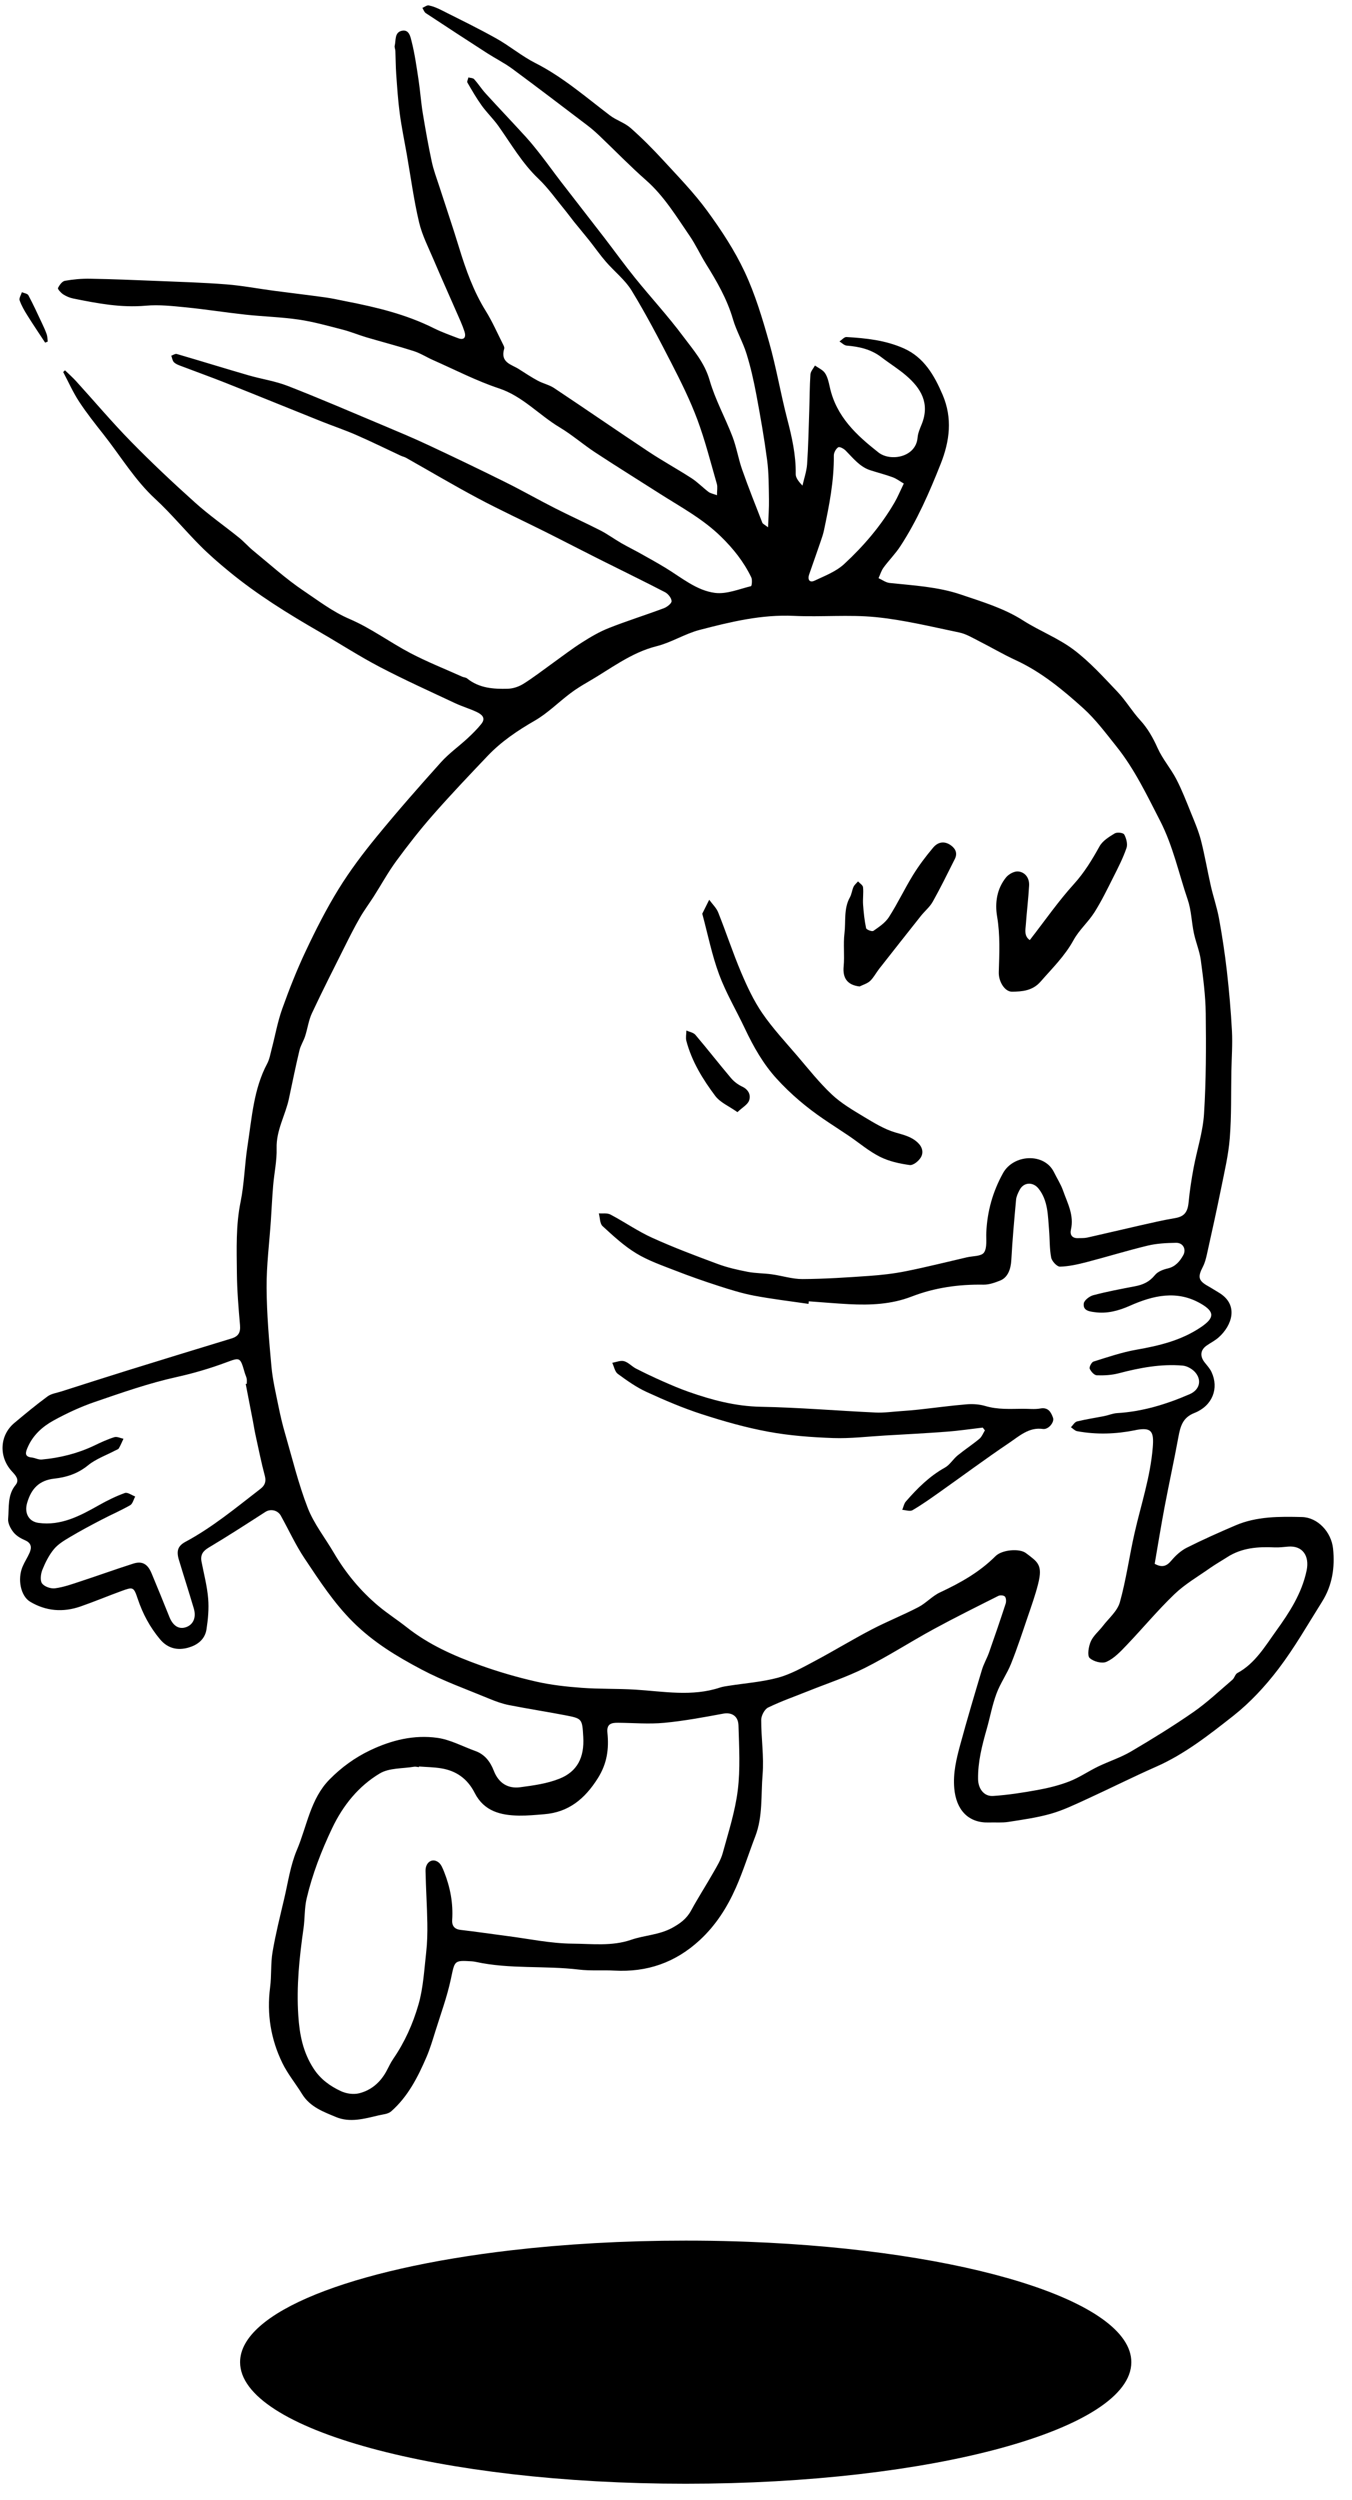 <svg width="66" height="122" viewBox="0 0 66 122" fill="none" xmlns="http://www.w3.org/2000/svg">
<path d="M33.474 109.337C33.891 109.337 34.306 109.34 34.717 109.346C35.128 109.353 35.536 109.362 35.941 109.375C36.042 109.378 36.144 109.381 36.245 109.385C36.346 109.388 36.447 109.392 36.547 109.396C41.827 109.599 46.497 110.32 49.847 111.363C53.198 112.407 55.228 113.773 55.228 115.269C55.228 118.545 45.489 121.201 33.474 121.201C21.46 121.201 11.72 118.545 11.72 115.269C11.72 112.819 17.166 110.716 24.938 109.811C27.558 109.506 30.444 109.337 33.474 109.337Z" fill="black"/>
<path d="M35 24.167C35 23.941 35.037 23.765 34.994 23.614C34.69 22.56 34.421 21.489 34.039 20.466C33.687 19.524 33.237 18.619 32.779 17.727C32.163 16.528 31.537 15.331 30.838 14.186C30.511 13.651 29.991 13.25 29.576 12.77C29.289 12.438 29.035 12.073 28.761 11.727C28.519 11.423 28.267 11.127 28.023 10.824C27.867 10.629 27.721 10.425 27.563 10.233C27.142 9.723 26.757 9.171 26.284 8.722C25.494 7.971 24.954 7.028 24.329 6.147C24.081 5.798 23.768 5.501 23.517 5.153C23.261 4.797 23.039 4.412 22.818 4.03C22.787 3.977 22.848 3.864 22.867 3.779C22.962 3.806 23.089 3.801 23.147 3.866C23.347 4.087 23.511 4.347 23.712 4.567C24.36 5.278 25.023 5.972 25.671 6.683C25.938 6.976 26.186 7.29 26.431 7.604C26.751 8.016 27.056 8.441 27.374 8.855C28.082 9.773 28.795 10.685 29.503 11.603C30.005 12.256 30.487 12.927 31.004 13.566C31.776 14.521 32.61 15.423 33.344 16.408C33.837 17.069 34.39 17.683 34.64 18.552C34.914 19.503 35.404 20.383 35.759 21.311C35.956 21.828 36.044 22.391 36.229 22.916C36.535 23.787 36.878 24.645 37.213 25.505C37.239 25.569 37.331 25.604 37.494 25.732C37.513 25.213 37.545 24.788 37.538 24.363C37.527 23.728 37.532 23.087 37.45 22.461C37.308 21.387 37.121 20.318 36.921 19.254C36.795 18.582 36.644 17.91 36.442 17.261C36.263 16.685 35.949 16.155 35.781 15.578C35.492 14.588 34.992 13.729 34.462 12.877C34.185 12.431 33.964 11.944 33.668 11.512C33.016 10.562 32.417 9.569 31.545 8.801C30.764 8.114 30.035 7.361 29.28 6.641C29.091 6.461 28.895 6.287 28.689 6.13C27.467 5.202 26.248 4.271 25.015 3.361C24.624 3.073 24.186 2.855 23.777 2.592C22.776 1.947 21.778 1.296 20.783 0.639C20.708 0.589 20.673 0.471 20.62 0.385C20.725 0.341 20.84 0.246 20.933 0.265C21.139 0.306 21.341 0.39 21.532 0.486C22.434 0.941 23.345 1.382 24.228 1.877C24.881 2.242 25.471 2.741 26.136 3.078C27.468 3.752 28.593 4.735 29.777 5.634C30.09 5.872 30.492 5.988 30.784 6.246C31.349 6.744 31.884 7.285 32.397 7.843C33.128 8.638 33.886 9.418 34.525 10.292C35.209 11.228 35.861 12.217 36.355 13.273C36.865 14.361 37.218 15.541 37.548 16.71C37.895 17.935 38.107 19.202 38.427 20.436C38.658 21.324 38.859 22.205 38.844 23.136C38.841 23.322 38.999 23.512 39.174 23.698C39.252 23.349 39.375 23.004 39.4 22.652C39.459 21.782 39.476 20.909 39.505 20.037C39.525 19.448 39.522 18.858 39.562 18.271C39.572 18.122 39.706 17.981 39.784 17.837C39.952 17.958 40.165 18.045 40.275 18.209C40.401 18.397 40.455 18.649 40.506 18.882C40.825 20.342 41.825 21.245 42.884 22.08C43.456 22.532 44.711 22.329 44.793 21.355C44.811 21.135 44.907 20.917 44.991 20.709C45.415 19.668 44.935 18.933 44.249 18.339C43.866 18.007 43.431 17.742 43.029 17.433C42.52 17.041 41.941 16.915 41.329 16.864C41.209 16.854 41.097 16.733 40.981 16.663C41.095 16.587 41.212 16.44 41.321 16.446C42.278 16.503 43.231 16.602 44.127 17.003C45.102 17.438 45.61 18.312 46.018 19.271C46.501 20.405 46.365 21.517 45.921 22.636C45.367 24.034 44.769 25.404 43.952 26.654C43.71 27.025 43.393 27.34 43.131 27.698C43.022 27.847 42.967 28.041 42.887 28.214C43.067 28.294 43.241 28.427 43.427 28.447C44.599 28.572 45.784 28.631 46.913 29.015C47.948 29.367 48.997 29.674 49.946 30.279C50.749 30.791 51.657 31.136 52.416 31.707C53.195 32.293 53.869 33.042 54.552 33.759C54.955 34.183 55.261 34.708 55.657 35.14C56.029 35.545 56.284 35.999 56.512 36.506C56.751 37.04 57.147 37.492 57.419 38.012C57.695 38.541 57.912 39.106 58.138 39.663C58.317 40.105 58.508 40.548 58.627 41.009C58.816 41.744 58.941 42.497 59.11 43.238C59.231 43.769 59.411 44.287 59.509 44.823C59.662 45.667 59.793 46.518 59.89 47.372C60.001 48.35 60.089 49.333 60.14 50.317C60.173 50.963 60.124 51.614 60.112 52.263C60.091 53.353 60.12 54.448 60.034 55.532C59.969 56.362 59.773 57.182 59.608 58.001C59.392 59.075 59.153 60.144 58.916 61.214C58.871 61.417 58.818 61.626 58.724 61.807C58.456 62.324 58.497 62.496 58.995 62.773C59.161 62.865 59.32 62.971 59.484 63.067C60.505 63.666 60.136 64.69 59.49 65.262C59.317 65.416 59.106 65.522 58.915 65.653C58.6 65.869 58.563 66.169 58.803 66.478C58.922 66.632 59.061 66.777 59.142 66.951C59.512 67.746 59.194 68.599 58.306 68.95C57.73 69.177 57.62 69.607 57.523 70.137C57.315 71.27 57.067 72.395 56.853 73.527C56.677 74.456 56.527 75.391 56.368 76.31C56.741 76.516 56.96 76.419 57.19 76.144C57.397 75.897 57.656 75.665 57.936 75.524C58.714 75.133 59.51 74.779 60.309 74.437C61.352 73.99 62.457 74.002 63.555 74.028C64.323 74.046 64.99 74.754 65.075 75.566C65.173 76.494 65.034 77.37 64.541 78.156C63.846 79.261 63.195 80.406 62.41 81.437C61.767 82.283 61.025 83.083 60.204 83.73C59.021 84.66 57.827 85.6 56.442 86.21C55.289 86.719 54.161 87.287 53.015 87.811C52.453 88.068 51.888 88.34 51.3 88.507C50.622 88.699 49.919 88.798 49.223 88.905C48.911 88.954 48.588 88.922 48.27 88.933C47.274 88.964 46.676 88.323 46.584 87.267C46.518 86.509 46.692 85.813 46.882 85.115C47.213 83.898 47.572 82.69 47.934 81.484C48.021 81.193 48.179 80.927 48.281 80.64C48.56 79.849 48.832 79.053 49.093 78.254C49.127 78.151 49.118 77.976 49.056 77.908C48.997 77.845 48.822 77.833 48.734 77.877C47.672 78.411 46.607 78.939 45.562 79.508C44.441 80.119 43.362 80.818 42.224 81.39C41.336 81.836 40.386 82.147 39.463 82.517C38.805 82.781 38.133 83.015 37.495 83.325C37.326 83.406 37.161 83.716 37.16 83.922C37.156 84.813 37.3 85.713 37.227 86.594C37.143 87.6 37.244 88.639 36.87 89.611C36.549 90.444 36.283 91.303 35.923 92.116C35.498 93.078 34.943 93.948 34.169 94.665C32.964 95.781 31.576 96.246 29.994 96.161C29.418 96.13 28.834 96.181 28.263 96.112C26.591 95.909 24.893 96.099 23.233 95.737C23.167 95.723 23.1 95.712 23.033 95.708C22.152 95.654 22.204 95.667 22.006 96.591C21.82 97.455 21.512 98.289 21.249 99.134C21.119 99.549 20.995 99.97 20.825 100.367C20.399 101.362 19.906 102.32 19.094 103.031C18.944 103.163 18.694 103.176 18.486 103.225C17.794 103.388 17.081 103.594 16.399 103.305C15.79 103.048 15.135 102.821 14.742 102.178C14.431 101.671 14.046 101.207 13.786 100.674C13.222 99.517 13.017 98.28 13.186 96.975C13.26 96.406 13.21 95.816 13.305 95.253C13.453 94.382 13.669 93.523 13.871 92.664C14.06 91.861 14.177 91.02 14.493 90.275C14.986 89.114 15.153 87.781 16.085 86.835C16.674 86.237 17.324 85.768 18.067 85.412C19.118 84.91 20.216 84.645 21.349 84.803C21.984 84.891 22.588 85.224 23.207 85.446C23.66 85.609 23.931 85.959 24.106 86.41C24.343 87.019 24.8 87.291 25.39 87.214C26.035 87.129 26.7 87.038 27.304 86.799C28.188 86.449 28.53 85.752 28.473 84.763C28.422 83.873 28.424 83.861 27.593 83.701C26.677 83.525 25.755 83.384 24.84 83.203C24.514 83.138 24.193 83.022 23.883 82.893C22.777 82.434 21.643 82.031 20.584 81.471C19.386 80.837 18.229 80.146 17.22 79.138C16.287 78.206 15.589 77.126 14.868 76.048C14.429 75.392 14.096 74.658 13.709 73.963C13.555 73.685 13.202 73.619 12.957 73.777C12.043 74.365 11.131 74.957 10.199 75.512C9.906 75.686 9.771 75.87 9.84 76.219C9.957 76.814 10.112 77.407 10.162 78.009C10.204 78.505 10.155 79.02 10.079 79.514C10.002 80.011 9.623 80.279 9.198 80.4C8.677 80.548 8.194 80.451 7.808 79.989C7.32 79.404 6.966 78.749 6.721 78.012C6.527 77.431 6.493 77.433 5.931 77.638C5.261 77.883 4.601 78.159 3.928 78.393C3.083 78.686 2.252 78.626 1.472 78.161C1.011 77.886 0.842 77.064 1.102 76.448C1.2 76.215 1.343 76.003 1.444 75.771C1.561 75.502 1.525 75.293 1.223 75.162C1.017 75.073 0.799 74.948 0.659 74.773C0.518 74.597 0.378 74.332 0.397 74.121C0.446 73.558 0.357 72.956 0.762 72.462C0.973 72.204 0.747 71.981 0.581 71.799C-0.069 71.094 -0.024 70.042 0.702 69.436C1.233 68.992 1.766 68.549 2.322 68.141C2.509 68.004 2.768 67.972 2.996 67.899C4.081 67.553 5.166 67.203 6.254 66.865C7.935 66.343 9.617 65.827 11.301 65.315C11.621 65.218 11.749 65.04 11.717 64.67C11.642 63.816 11.572 62.959 11.564 62.102C11.553 60.949 11.51 59.796 11.745 58.645C11.928 57.749 11.942 56.817 12.084 55.91C12.296 54.547 12.379 53.147 13.044 51.9C13.16 51.683 13.201 51.418 13.266 51.172C13.436 50.524 13.553 49.855 13.777 49.229C14.12 48.269 14.496 47.316 14.93 46.399C15.417 45.367 15.936 44.344 16.532 43.379C17.086 42.483 17.724 41.636 18.389 40.825C19.404 39.586 20.46 38.383 21.529 37.194C21.914 36.766 22.39 36.429 22.814 36.038C23.054 35.816 23.291 35.583 23.497 35.326C23.74 35.022 23.498 34.852 23.276 34.746C22.935 34.582 22.568 34.479 22.226 34.318C20.995 33.74 19.754 33.181 18.546 32.55C17.542 32.025 16.584 31.403 15.6 30.836C14.067 29.952 12.562 29.022 11.181 27.887C10.694 27.488 10.215 27.073 9.769 26.625C9.025 25.878 8.347 25.055 7.575 24.342C6.585 23.429 5.893 22.266 5.067 21.217C4.651 20.689 4.231 20.161 3.861 19.597C3.564 19.144 3.341 18.638 3.085 18.155C3.114 18.127 3.143 18.098 3.172 18.07C3.358 18.25 3.552 18.421 3.726 18.613C4.614 19.59 5.468 20.603 6.389 21.543C7.4 22.576 8.453 23.565 9.525 24.527C10.205 25.139 10.956 25.662 11.667 26.235C11.911 26.432 12.121 26.675 12.363 26.873C13.176 27.538 13.961 28.253 14.826 28.833C15.55 29.319 16.242 29.854 17.065 30.206C18.101 30.649 19.036 31.347 20.044 31.875C20.865 32.304 21.727 32.646 22.572 33.025C22.645 33.058 22.739 33.056 22.799 33.104C23.392 33.585 24.09 33.628 24.789 33.609C25.047 33.603 25.328 33.508 25.551 33.369C26.042 33.062 26.504 32.702 26.977 32.363C27.453 32.023 27.918 31.662 28.41 31.35C28.831 31.082 29.269 30.825 29.729 30.644C30.612 30.296 31.518 30.013 32.407 29.68C32.561 29.622 32.787 29.449 32.784 29.335C32.781 29.183 32.613 28.975 32.466 28.899C31.392 28.342 30.303 27.815 29.221 27.272C28.352 26.836 27.488 26.386 26.618 25.951C25.521 25.402 24.408 24.889 23.325 24.312C22.145 23.683 20.991 22.998 19.825 22.341C19.743 22.294 19.647 22.276 19.561 22.236C18.838 21.899 18.122 21.545 17.392 21.227C16.837 20.984 16.263 20.792 15.702 20.568C14.14 19.943 12.583 19.307 11.02 18.686C10.286 18.395 9.542 18.13 8.804 17.848C8.691 17.805 8.566 17.756 8.485 17.67C8.416 17.595 8.401 17.463 8.362 17.357C8.452 17.327 8.554 17.252 8.63 17.274C9.796 17.613 10.957 17.974 12.123 18.312C12.763 18.498 13.431 18.593 14.05 18.834C15.61 19.442 17.15 20.106 18.696 20.755C19.441 21.068 20.187 21.38 20.92 21.724C22.173 22.31 23.421 22.909 24.661 23.524C25.478 23.93 26.274 24.383 27.088 24.797C27.823 25.171 28.574 25.509 29.308 25.884C29.657 26.063 29.978 26.299 30.319 26.497C30.63 26.676 30.952 26.834 31.265 27.009C31.675 27.238 32.086 27.466 32.488 27.71C33.269 28.184 34.007 28.821 34.911 28.933C35.477 29.002 36.082 28.744 36.663 28.603C36.7 28.594 36.732 28.292 36.675 28.175C36.309 27.414 35.796 26.773 35.202 26.192C34.298 25.306 33.206 24.729 32.167 24.064C31.128 23.399 30.079 22.75 29.048 22.072C28.46 21.685 27.92 21.213 27.318 20.853C26.316 20.253 25.514 19.336 24.363 18.954C23.263 18.589 22.216 18.046 21.149 17.575C20.828 17.434 20.526 17.238 20.197 17.132C19.429 16.886 18.649 16.686 17.876 16.457C17.493 16.343 17.12 16.186 16.734 16.087C16.023 15.904 15.312 15.703 14.589 15.596C13.732 15.47 12.862 15.449 12.001 15.356C11.024 15.25 10.051 15.096 9.074 14.998C8.424 14.934 7.764 14.859 7.118 14.917C5.91 15.026 4.743 14.804 3.573 14.566C3.404 14.532 3.233 14.46 3.086 14.365C2.976 14.293 2.808 14.108 2.831 14.057C2.898 13.912 3.035 13.727 3.168 13.703C3.575 13.63 3.994 13.593 4.408 13.601C5.491 13.62 6.574 13.664 7.657 13.709C8.789 13.755 9.923 13.789 11.052 13.877C11.817 13.937 12.576 14.083 13.338 14.184C14.191 14.297 15.045 14.397 15.898 14.515C16.242 14.563 16.583 14.644 16.925 14.71C18.384 14.994 19.825 15.34 21.177 16.016C21.561 16.207 21.967 16.352 22.367 16.504C22.661 16.616 22.761 16.45 22.676 16.183C22.569 15.85 22.417 15.532 22.278 15.211C21.915 14.378 21.54 13.55 21.185 12.713C20.925 12.098 20.61 11.492 20.457 10.846C20.2 9.755 20.051 8.634 19.857 7.526C19.741 6.863 19.603 6.204 19.514 5.537C19.429 4.901 19.388 4.258 19.342 3.617C19.315 3.24 19.317 2.861 19.301 2.483C19.297 2.398 19.249 2.307 19.268 2.232C19.335 1.963 19.252 1.582 19.616 1.502C19.976 1.423 20.039 1.806 20.093 2.018C20.247 2.629 20.336 3.259 20.43 3.884C20.512 4.423 20.549 4.97 20.636 5.507C20.767 6.305 20.909 7.101 21.077 7.89C21.164 8.299 21.315 8.693 21.444 9.092C21.766 10.092 22.107 11.085 22.413 12.091C22.743 13.169 23.118 14.218 23.713 15.175C24.035 15.692 24.281 16.261 24.559 16.809C24.59 16.87 24.631 16.953 24.615 17.008C24.408 17.697 24.963 17.778 25.325 18.009C25.631 18.205 25.936 18.406 26.255 18.578C26.512 18.717 26.811 18.777 27.052 18.938C28.591 19.961 30.113 21.013 31.653 22.035C32.343 22.493 33.07 22.89 33.765 23.34C34.057 23.53 34.307 23.792 34.587 24.004C34.68 24.075 34.809 24.094 35 24.167ZM39.483 63.501C39.479 63.543 39.474 63.585 39.469 63.627C38.582 63.496 37.69 63.392 36.809 63.225C36.222 63.114 35.644 62.932 35.072 62.748C34.36 62.518 33.652 62.27 32.954 61.997C32.309 61.746 31.644 61.517 31.054 61.157C30.461 60.797 29.933 60.307 29.413 59.83C29.282 59.709 29.289 59.42 29.233 59.209C29.424 59.225 29.642 59.183 29.801 59.267C30.489 59.63 31.137 60.084 31.842 60.403C32.885 60.876 33.957 61.279 35.029 61.677C35.502 61.853 36.001 61.966 36.495 62.062C36.883 62.138 37.285 62.129 37.677 62.184C38.179 62.253 38.678 62.419 39.178 62.416C40.258 62.41 41.34 62.338 42.419 62.262C43.022 62.22 43.627 62.152 44.221 62.033C45.219 61.833 46.209 61.584 47.202 61.354C47.491 61.287 47.904 61.311 48.036 61.12C48.197 60.889 48.133 60.474 48.148 60.138C48.194 59.103 48.465 58.148 48.963 57.248C49.476 56.319 50.983 56.243 51.452 57.201C51.599 57.501 51.784 57.785 51.895 58.099C52.111 58.712 52.443 59.302 52.278 60.01C52.221 60.252 52.34 60.426 52.607 60.419C52.766 60.415 52.929 60.424 53.083 60.39C53.929 60.201 54.772 59.998 55.617 59.807C56.194 59.677 56.771 59.54 57.353 59.443C57.801 59.368 57.975 59.168 58.023 58.673C58.077 58.111 58.163 57.551 58.266 56.996C58.431 56.111 58.722 55.239 58.777 54.349C58.879 52.721 58.88 51.084 58.86 49.452C58.85 48.582 58.734 47.71 58.618 46.847C58.558 46.404 58.375 45.98 58.282 45.54C58.168 45 58.158 44.426 57.983 43.912C57.544 42.623 57.263 41.279 56.632 40.053C55.988 38.801 55.384 37.531 54.509 36.436C53.993 35.79 53.49 35.113 52.887 34.566C51.874 33.651 50.819 32.782 49.576 32.211C48.97 31.932 48.391 31.588 47.794 31.287C47.481 31.129 47.168 30.936 46.835 30.866C45.478 30.584 44.123 30.25 42.751 30.114C41.43 29.983 40.088 30.117 38.758 30.053C37.177 29.978 35.663 30.346 34.155 30.738C33.436 30.925 32.773 31.354 32.054 31.533C30.794 31.848 29.786 32.654 28.688 33.285C28.394 33.454 28.104 33.634 27.832 33.84C27.254 34.277 26.727 34.808 26.109 35.164C25.269 35.649 24.475 36.18 23.799 36.892C22.896 37.841 21.993 38.791 21.127 39.777C20.5 40.491 19.911 41.245 19.346 42.015C18.946 42.56 18.617 43.162 18.252 43.735C18.027 44.088 17.775 44.423 17.567 44.786C17.304 45.242 17.066 45.715 16.83 46.187C16.289 47.268 15.741 48.346 15.228 49.441C15.065 49.79 15.014 50.197 14.893 50.57C14.817 50.804 14.674 51.018 14.618 51.255C14.434 52.032 14.272 52.815 14.108 53.597C13.937 54.416 13.479 55.145 13.504 56.035C13.521 56.636 13.386 57.24 13.335 57.845C13.286 58.42 13.26 58.998 13.222 59.575C13.148 60.665 13.006 61.755 13.014 62.845C13.022 64.126 13.134 65.409 13.251 66.686C13.31 67.342 13.467 67.99 13.597 68.637C13.686 69.077 13.789 69.515 13.914 69.944C14.267 71.16 14.565 72.402 15.02 73.575C15.323 74.356 15.862 75.033 16.289 75.761C16.879 76.767 17.608 77.646 18.486 78.379C18.925 78.745 19.407 79.052 19.855 79.407C20.94 80.264 22.174 80.807 23.439 81.261C24.33 81.581 25.243 81.846 26.163 82.056C26.895 82.223 27.649 82.307 28.397 82.362C29.267 82.427 30.143 82.396 31.014 82.45C32.396 82.537 33.778 82.803 35.148 82.349C35.288 82.303 35.437 82.284 35.583 82.261C36.383 82.135 37.199 82.078 37.978 81.868C38.589 81.703 39.169 81.377 39.739 81.074C40.681 80.575 41.593 80.016 42.537 79.523C43.289 79.129 44.079 78.817 44.832 78.425C45.206 78.231 45.51 77.882 45.888 77.706C46.872 77.246 47.808 76.726 48.598 75.936C48.916 75.619 49.768 75.55 50.079 75.785C50.66 76.224 50.913 76.356 50.679 77.287C50.543 77.828 50.355 78.355 50.175 78.882C49.913 79.652 49.66 80.427 49.359 81.18C49.157 81.685 48.833 82.136 48.645 82.645C48.437 83.205 48.33 83.806 48.165 84.385C47.939 85.179 47.734 85.975 47.746 86.816C47.753 87.285 48.032 87.668 48.479 87.639C49.208 87.591 49.936 87.478 50.657 87.346C51.182 87.25 51.71 87.121 52.209 86.926C52.692 86.738 53.133 86.432 53.604 86.204C54.133 85.948 54.701 85.769 55.207 85.472C56.241 84.864 57.266 84.233 58.255 83.547C58.927 83.08 59.533 82.506 60.161 81.97C60.261 81.885 60.297 81.698 60.403 81.641C61.265 81.183 61.774 80.309 62.309 79.567C62.928 78.707 63.551 77.763 63.785 76.634C63.934 75.915 63.579 75.413 62.883 75.471C62.668 75.488 62.452 75.519 62.239 75.51C61.425 75.471 60.63 75.521 59.909 75.985C59.629 76.165 59.338 76.329 59.065 76.521C58.479 76.934 57.849 77.298 57.332 77.793C56.511 78.58 55.777 79.467 54.988 80.291C54.696 80.597 54.384 80.928 54.018 81.092C53.794 81.192 53.377 81.083 53.189 80.903C53.069 80.787 53.142 80.336 53.25 80.096C53.377 79.812 53.642 79.6 53.836 79.347C54.127 78.967 54.546 78.621 54.668 78.186C54.977 77.08 55.131 75.927 55.387 74.802C55.702 73.42 56.155 72.077 56.273 70.641C56.338 69.854 56.219 69.647 55.486 69.775C55.46 69.78 55.434 69.787 55.407 69.793C54.466 69.981 53.523 70.013 52.578 69.838C52.471 69.818 52.379 69.712 52.279 69.646C52.377 69.549 52.461 69.392 52.574 69.364C53.014 69.255 53.464 69.19 53.909 69.101C54.117 69.06 54.32 68.97 54.528 68.957C55.766 68.885 56.938 68.526 58.074 68.034C58.544 67.83 58.674 67.385 58.378 67.004C58.233 66.817 57.961 66.657 57.734 66.638C56.675 66.547 55.64 66.744 54.612 67.013C54.267 67.103 53.898 67.125 53.541 67.112C53.416 67.107 53.255 66.927 53.194 66.786C53.162 66.713 53.288 66.471 53.38 66.442C54.071 66.226 54.763 65.989 55.471 65.864C56.587 65.667 57.668 65.414 58.638 64.754C59.288 64.311 59.306 64.013 58.626 63.618C57.456 62.938 56.291 63.215 55.158 63.718C54.597 63.966 54.043 64.114 53.443 64.032C53.191 63.998 52.863 63.964 52.905 63.611C52.923 63.452 53.187 63.251 53.371 63.203C54.043 63.026 54.726 62.897 55.408 62.767C55.792 62.695 56.111 62.554 56.378 62.223C56.518 62.049 56.782 61.949 57.007 61.897C57.376 61.812 57.593 61.555 57.762 61.252C57.925 60.957 57.747 60.639 57.41 60.646C56.949 60.654 56.478 60.676 56.03 60.783C55.027 61.024 54.038 61.331 53.038 61.59C52.613 61.7 52.177 61.799 51.743 61.81C51.598 61.813 51.35 61.546 51.315 61.367C51.23 60.928 51.249 60.468 51.211 60.017C51.151 59.319 51.167 58.6 50.705 58.009C50.434 57.662 49.975 57.677 49.773 58.068C49.696 58.216 49.616 58.38 49.601 58.542C49.512 59.52 49.423 60.498 49.37 61.478C49.346 61.942 49.191 62.343 48.827 62.487C48.567 62.591 48.284 62.693 48.012 62.689C46.809 62.669 45.639 62.83 44.505 63.268C43.515 63.651 42.485 63.695 41.447 63.641C40.792 63.606 40.138 63.548 39.483 63.501ZM20.453 86.201C20.452 86.212 20.451 86.222 20.45 86.233C20.37 86.225 20.287 86.2 20.21 86.213C19.646 86.309 19.002 86.263 18.535 86.543C17.513 87.156 16.753 88.08 16.212 89.216C15.688 90.32 15.25 91.45 14.969 92.643C14.858 93.115 14.886 93.622 14.816 94.108C14.614 95.516 14.467 96.918 14.562 98.355C14.623 99.299 14.794 100.148 15.307 100.94C15.652 101.472 16.12 101.799 16.641 102.043C16.904 102.166 17.253 102.216 17.529 102.148C18.101 102.008 18.553 101.634 18.855 101.085C18.97 100.876 19.067 100.654 19.201 100.461C19.758 99.652 20.161 98.749 20.43 97.811C20.664 97.001 20.707 96.127 20.804 95.277C20.857 94.804 20.869 94.323 20.861 93.846C20.846 92.997 20.79 92.149 20.773 91.299C20.764 90.866 21.114 90.643 21.415 90.885C21.541 90.986 21.614 91.177 21.68 91.341C21.979 92.095 22.128 92.876 22.073 93.7C22.055 93.968 22.185 94.14 22.476 94.174C23.232 94.26 23.985 94.374 24.74 94.471C25.809 94.608 26.878 94.838 27.948 94.846C28.895 94.852 29.861 94.983 30.809 94.658C31.463 94.433 32.177 94.422 32.809 94.078C33.185 93.873 33.512 93.641 33.733 93.237C34.078 92.603 34.469 91.998 34.826 91.371C34.998 91.069 35.189 90.761 35.28 90.428C35.558 89.414 35.887 88.399 36.015 87.36C36.144 86.321 36.081 85.252 36.05 84.198C36.035 83.718 35.702 83.55 35.303 83.623C34.347 83.799 33.388 83.98 32.422 84.07C31.68 84.14 30.927 84.074 30.178 84.067C29.865 84.064 29.606 84.105 29.652 84.552C29.732 85.34 29.638 86.048 29.191 86.763C28.544 87.796 27.743 88.436 26.571 88.53C26.16 88.564 25.747 88.604 25.335 88.598C24.458 88.585 23.634 88.396 23.175 87.494C22.814 86.784 22.26 86.408 21.534 86.29C21.178 86.232 20.813 86.229 20.453 86.201ZM11.995 67.534C12.012 67.531 12.029 67.528 12.046 67.526C12.046 67.443 12.058 67.357 12.043 67.277C12.024 67.181 11.977 67.091 11.95 66.997C11.725 66.221 11.727 66.228 11.052 66.479C10.257 66.775 9.453 67.012 8.62 67.197C7.268 67.495 5.946 67.96 4.629 68.411C3.935 68.649 3.257 68.964 2.61 69.32C2.077 69.613 1.607 70.029 1.347 70.636C1.255 70.852 1.172 71.084 1.536 71.121C1.705 71.139 1.874 71.236 2.037 71.222C2.93 71.141 3.793 70.927 4.613 70.535C4.929 70.383 5.249 70.234 5.581 70.131C5.711 70.09 5.877 70.178 6.027 70.208C5.954 70.364 5.888 70.526 5.802 70.675C5.771 70.727 5.689 70.747 5.63 70.779C5.181 71.016 4.684 71.189 4.294 71.507C3.796 71.914 3.236 72.09 2.655 72.153C1.915 72.234 1.523 72.641 1.321 73.351C1.183 73.838 1.403 74.249 1.879 74.314C2.973 74.465 3.899 73.976 4.822 73.454C5.231 73.223 5.656 73.013 6.094 72.855C6.229 72.807 6.43 72.963 6.6 73.026C6.521 73.171 6.476 73.382 6.357 73.45C5.901 73.711 5.417 73.918 4.951 74.162C4.438 74.429 3.927 74.701 3.429 74.997C3.145 75.166 2.843 75.343 2.633 75.595C2.392 75.886 2.211 76.248 2.066 76.608C1.987 76.805 1.95 77.136 2.054 77.27C2.178 77.431 2.483 77.534 2.69 77.506C3.112 77.449 3.526 77.3 3.936 77.165C4.794 76.883 5.645 76.576 6.505 76.301C6.942 76.162 7.209 76.317 7.4 76.776C7.694 77.482 7.984 78.19 8.268 78.901C8.445 79.345 8.742 79.53 9.098 79.397C9.439 79.269 9.589 78.924 9.46 78.488C9.226 77.695 8.971 76.909 8.733 76.117C8.597 75.665 8.695 75.43 9.056 75.236C10.373 74.529 11.53 73.567 12.716 72.651C12.906 72.504 13.009 72.321 12.93 72.026C12.753 71.362 12.618 70.686 12.471 70.013C12.422 69.792 12.389 69.568 12.346 69.346C12.229 68.742 12.112 68.138 11.995 67.534ZM44.12 23.596C43.935 23.488 43.765 23.358 43.576 23.288C43.217 23.156 42.844 23.064 42.48 22.945C41.973 22.78 41.649 22.36 41.285 21.99C41.191 21.895 40.99 21.784 40.919 21.827C40.808 21.895 40.703 22.089 40.705 22.228C40.718 23.468 40.479 24.668 40.226 25.866C40.186 26.057 40.123 26.243 40.059 26.427C39.877 26.961 39.687 27.491 39.503 28.024C39.408 28.3 39.53 28.447 39.768 28.334C40.267 28.098 40.813 27.892 41.213 27.521C42.158 26.647 43.005 25.661 43.668 24.521C43.821 24.258 43.938 23.972 44.12 23.596Z" fill="black"/>
<path d="M2.203 16.72C1.913 16.277 1.616 15.839 1.335 15.39C1.19 15.157 1.048 14.915 0.958 14.656C0.921 14.552 1.027 14.392 1.069 14.258C1.177 14.307 1.34 14.324 1.386 14.41C1.626 14.859 1.838 15.325 2.056 15.787C2.139 15.962 2.221 16.14 2.283 16.323C2.319 16.431 2.315 16.554 2.329 16.67C2.287 16.687 2.245 16.703 2.203 16.72Z" fill="black"/>
<path d="M47.975 69.663C47.394 69.731 46.814 69.818 46.231 69.862C45.222 69.939 44.211 69.991 43.2 70.05C42.358 70.099 41.514 70.203 40.674 70.174C39.618 70.136 38.555 70.058 37.516 69.867C36.416 69.665 35.327 69.355 34.258 69.009C33.341 68.712 32.445 68.329 31.564 67.925C31.067 67.697 30.605 67.369 30.157 67.041C30.017 66.938 29.975 66.685 29.888 66.501C30.082 66.469 30.291 66.374 30.465 66.422C30.675 66.481 30.846 66.681 31.05 66.785C31.475 67.003 31.908 67.208 32.344 67.401C32.762 67.585 33.183 67.766 33.612 67.917C34.755 68.319 35.905 68.624 37.133 68.647C39 68.682 40.866 68.842 42.733 68.928C43.158 68.948 43.587 68.886 44.014 68.857C44.292 68.838 44.57 68.815 44.847 68.785C45.63 68.699 46.411 68.591 47.195 68.527C47.496 68.503 47.817 68.526 48.107 68.612C48.708 68.79 49.312 68.751 49.919 68.745C50.209 68.742 50.506 68.783 50.787 68.731C51.165 68.661 51.308 68.906 51.406 69.186C51.482 69.402 51.177 69.77 50.913 69.731C50.233 69.632 49.762 70.074 49.268 70.407C48.124 71.177 47.014 72.003 45.885 72.801C45.447 73.111 45.008 73.424 44.546 73.694C44.421 73.767 44.215 73.687 44.045 73.678C44.101 73.542 44.129 73.378 44.218 73.274C44.779 72.627 45.379 72.031 46.129 71.615C46.367 71.483 46.526 71.203 46.746 71.023C47.092 70.74 47.467 70.496 47.811 70.21C47.929 70.112 47.992 69.939 48.079 69.8C48.045 69.754 48.01 69.709 47.975 69.663Z" fill="black"/>
<path d="M50.27 45.875C51.003 44.932 51.659 43.985 52.421 43.144C52.932 42.581 53.309 41.959 53.675 41.3C53.827 41.027 54.142 40.835 54.416 40.669C54.532 40.599 54.832 40.633 54.881 40.722C54.983 40.907 55.057 41.193 54.992 41.38C54.825 41.866 54.589 42.328 54.358 42.786C54.063 43.372 53.776 43.966 53.428 44.516C53.125 44.995 52.679 45.379 52.408 45.873C51.978 46.657 51.363 47.253 50.796 47.903C50.409 48.345 49.905 48.389 49.398 48.392C49.051 48.394 48.743 47.902 48.757 47.44C48.785 46.532 48.83 45.631 48.675 44.722C48.56 44.049 48.669 43.363 49.11 42.818C49.243 42.653 49.515 42.505 49.707 42.525C50.04 42.559 50.257 42.839 50.237 43.214C50.202 43.849 50.124 44.481 50.078 45.116C50.059 45.381 49.986 45.676 50.27 45.875Z" fill="black"/>
<path d="M34.282 44.587C34.403 44.345 34.512 44.126 34.621 43.907C34.771 44.114 34.969 44.298 35.062 44.53C35.448 45.498 35.774 46.493 36.179 47.451C36.472 48.142 36.797 48.837 37.216 49.447C37.726 50.188 38.343 50.849 38.927 51.532C39.473 52.171 39.999 52.837 40.605 53.407C41.066 53.84 41.624 54.166 42.166 54.493C42.663 54.792 43.175 55.107 43.719 55.266C44.115 55.381 44.483 55.459 44.802 55.758C45.037 55.98 45.088 56.247 44.953 56.477C44.846 56.66 44.577 56.875 44.408 56.852C43.913 56.783 43.4 56.672 42.953 56.447C42.417 56.178 41.944 55.771 41.44 55.429C41.028 55.15 40.608 54.884 40.197 54.603C39.367 54.037 38.6 53.391 37.912 52.636C37.254 51.914 36.779 51.072 36.359 50.183C35.943 49.303 35.442 48.461 35.104 47.55C34.755 46.61 34.557 45.607 34.282 44.587Z" fill="black"/>
<path d="M41.962 48.138C41.366 48.066 41.128 47.733 41.184 47.153C41.235 46.624 41.159 46.08 41.223 45.555C41.295 44.965 41.18 44.34 41.49 43.786C41.576 43.632 41.592 43.437 41.667 43.275C41.714 43.174 41.811 43.098 41.886 43.011C41.972 43.105 42.119 43.191 42.13 43.294C42.16 43.571 42.113 43.857 42.132 44.137C42.159 44.525 42.2 44.914 42.28 45.292C42.296 45.366 42.569 45.472 42.637 45.424C42.912 45.232 43.216 45.03 43.395 44.751C43.821 44.088 44.161 43.364 44.575 42.693C44.866 42.222 45.202 41.779 45.556 41.359C45.791 41.079 46.111 41.025 46.427 41.256C46.652 41.421 46.748 41.645 46.611 41.918C46.26 42.616 45.916 43.319 45.535 43.999C45.388 44.261 45.142 44.459 44.953 44.697C44.271 45.556 43.592 46.418 42.915 47.281C42.764 47.474 42.65 47.705 42.477 47.867C42.339 47.997 42.136 48.05 41.962 48.138Z" fill="black"/>
<path d="M35.999 54.27C35.589 53.979 35.161 53.804 34.915 53.477C34.311 52.671 33.773 51.804 33.506 50.794C33.465 50.638 33.505 50.457 33.508 50.287C33.657 50.356 33.85 50.384 33.949 50.5C34.538 51.194 35.098 51.914 35.686 52.609C35.833 52.782 36.03 52.93 36.232 53.025C36.532 53.166 36.664 53.426 36.57 53.699C36.5 53.903 36.245 54.036 35.999 54.27Z" fill="black"/>
</svg>
